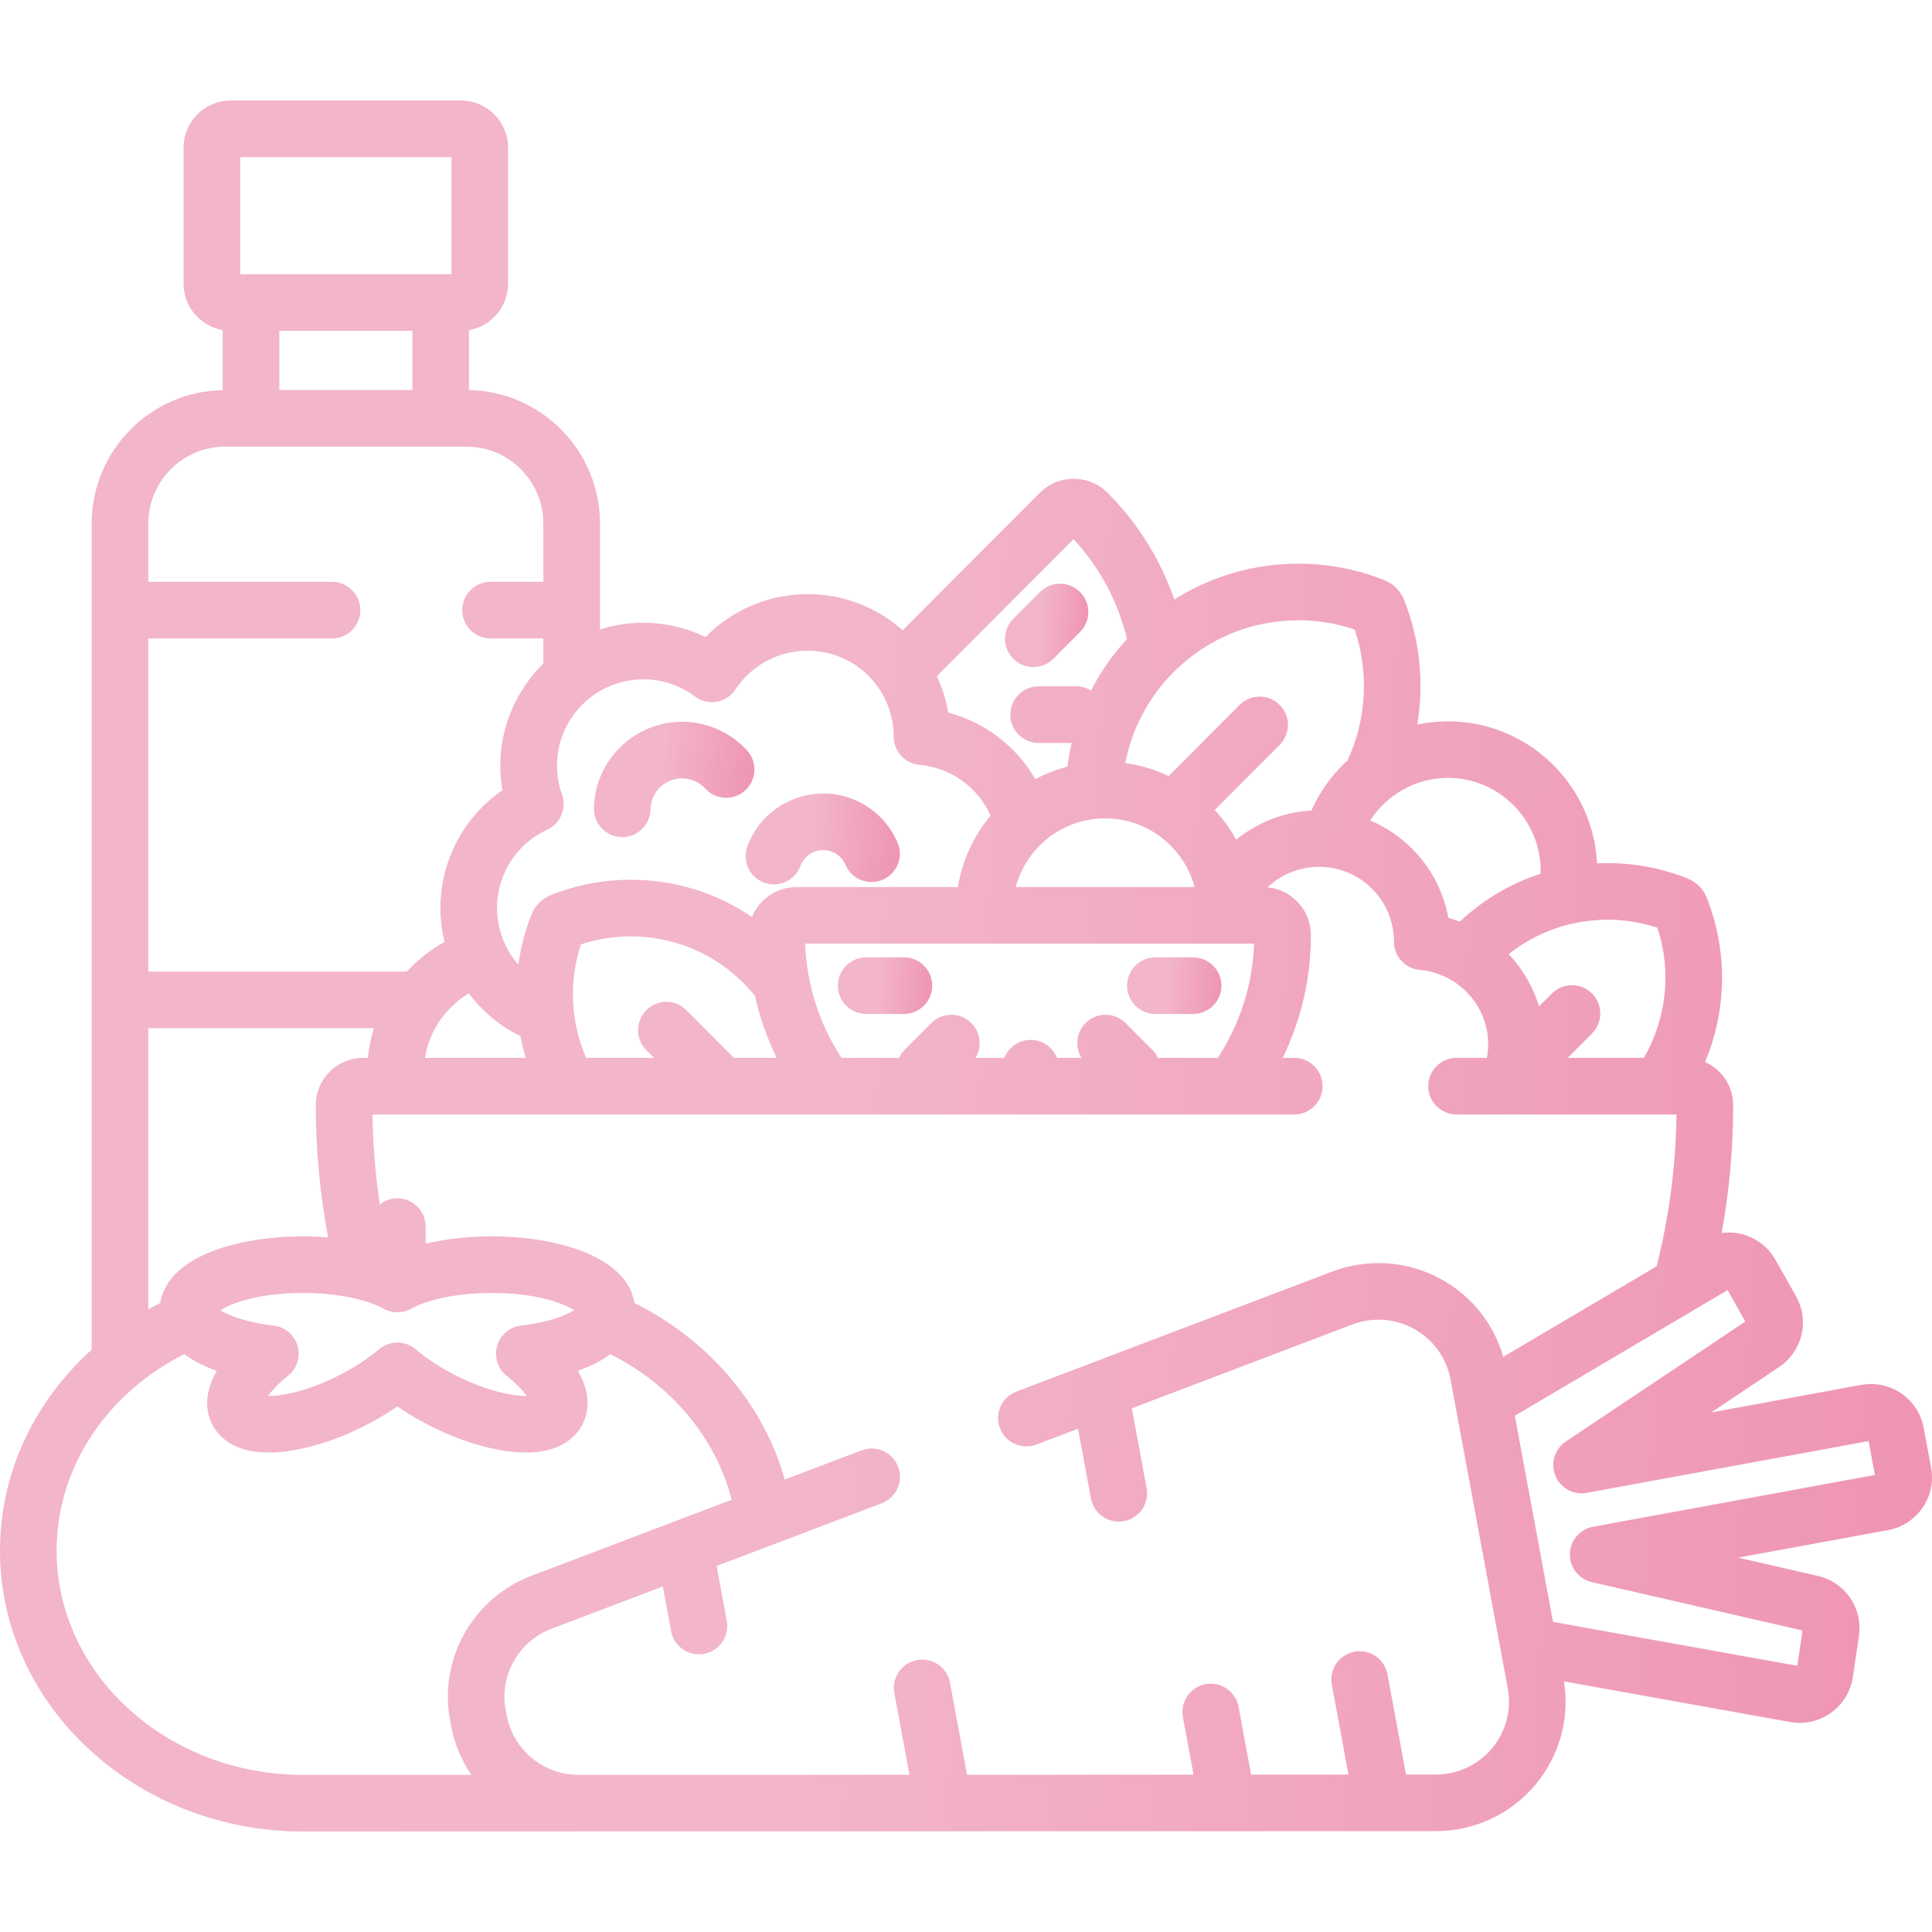 <svg width="80" height="80" viewBox="0 0 80 80" fill="none" xmlns="http://www.w3.org/2000/svg">
<path d="M30.932 31.073C30.258 30.335 29.298 29.903 28.299 29.887C26.29 29.862 24.628 31.464 24.594 33.471C24.583 34.118 25.099 34.652 25.746 34.663C25.753 34.663 25.759 34.663 25.766 34.663C26.404 34.663 26.927 34.151 26.937 33.511C26.949 32.794 27.539 32.218 28.263 32.231C28.624 32.237 28.957 32.387 29.201 32.653C29.638 33.131 30.379 33.165 30.857 32.728C31.335 32.292 31.368 31.55 30.932 31.073Z" fill="url(#paint0_linear)"/>
<path d="M37.167 34.892C36.807 34.048 36.108 33.382 35.248 33.064C33.517 32.426 31.589 33.313 30.948 35.041C30.722 35.648 31.032 36.322 31.639 36.547C31.773 36.597 31.911 36.621 32.046 36.621C32.522 36.621 32.969 36.329 33.145 35.856C33.337 35.337 33.917 35.072 34.436 35.263C34.697 35.359 34.901 35.553 35.01 35.81C35.263 36.405 35.951 36.683 36.547 36.429C37.142 36.176 37.42 35.488 37.167 34.892Z" fill="url(#paint1_linear)"/>
<path d="M44.719 24.513C44.261 24.056 43.519 24.057 43.062 24.515L41.958 25.622C41.5 26.08 41.501 26.822 41.959 27.279C42.188 27.507 42.487 27.621 42.787 27.621C43.087 27.621 43.388 27.507 43.617 27.277L44.721 26.171C45.178 25.712 45.178 24.97 44.719 24.513Z" fill="url(#paint2_linear)"/>
<path d="M37.429 39.642H35.867C35.22 39.642 34.695 40.167 34.695 40.814C34.695 41.461 35.22 41.986 35.867 41.986H37.429C38.076 41.986 38.601 41.461 38.601 40.814C38.601 40.167 38.076 39.642 37.429 39.642Z" fill="url(#paint3_linear)"/>
<path d="M49.404 39.642H47.842C47.194 39.642 46.67 40.167 46.67 40.814C46.67 41.461 47.195 41.986 47.842 41.986H49.404C50.051 41.986 50.576 41.461 50.576 40.814C50.576 40.167 50.051 39.642 49.404 39.642Z" fill="url(#paint4_linear)"/>
<path d="M79.962 60.772L79.657 59.125C79.463 58.072 78.544 57.309 77.472 57.309C77.337 57.309 77.202 57.321 77.068 57.345L70.856 58.487L73.669 56.606C74.407 56.113 74.779 55.231 74.618 54.357C74.574 54.117 74.49 53.888 74.369 53.672L73.517 52.165C73.226 51.647 72.728 51.262 72.154 51.109C71.873 51.034 71.579 51.018 71.292 51.055C71.605 49.326 71.767 47.56 71.767 45.762C71.767 44.965 71.287 44.278 70.602 43.974C71.497 41.844 71.558 39.406 70.673 37.174C70.601 36.992 70.495 36.83 70.357 36.692C70.22 36.555 70.06 36.45 69.878 36.377C68.818 35.954 67.703 35.74 66.566 35.74C66.42 35.74 66.275 35.744 66.131 35.751C65.969 32.48 63.261 29.869 59.957 29.869C59.522 29.869 59.097 29.915 58.687 30.001C58.972 28.298 58.804 26.517 58.141 24.844C58.07 24.66 57.963 24.495 57.817 24.347C57.677 24.207 57.513 24.099 57.331 24.027C56.189 23.572 54.988 23.341 53.762 23.341C51.916 23.341 50.15 23.86 48.625 24.825C48.068 23.212 47.15 21.697 45.866 20.41C45.49 20.034 44.99 19.826 44.458 19.826C43.926 19.826 43.426 20.034 43.05 20.411L37.376 26.098C36.326 25.161 34.944 24.601 33.445 24.601C33.104 24.601 32.761 24.631 32.423 24.69C31.201 24.902 30.076 25.501 29.214 26.377C28.108 25.843 26.841 25.661 25.624 25.873C25.356 25.92 25.096 25.985 24.844 26.066V21.683C24.844 18.666 22.419 16.206 19.419 16.154V13.669C20.337 13.51 21.038 12.709 21.038 11.746V6.115C21.038 5.038 20.162 4.162 19.085 4.162H9.555C8.478 4.162 7.602 5.038 7.602 6.115V11.746C7.602 12.709 8.303 13.51 9.222 13.669V16.154C6.222 16.206 3.796 18.665 3.796 21.683V55.885C1.457 57.998 0 60.947 0 64.207C0 70.62 5.629 75.838 12.548 75.838L59.452 75.824C61.053 75.824 62.559 75.12 63.583 73.894C64.58 72.701 65.004 71.151 64.76 69.622L74.128 71.305C74.258 71.329 74.391 71.341 74.522 71.341C74.989 71.341 75.437 71.197 75.816 70.926C76.303 70.578 76.633 70.039 76.721 69.448L76.975 67.745C77.012 67.501 77.007 67.256 76.963 67.015C76.802 66.144 76.139 65.454 75.274 65.256L71.972 64.498L78.178 63.358C78.764 63.251 79.271 62.922 79.608 62.433C79.945 61.945 80.07 61.355 79.962 60.772ZM66.566 38.084C67.271 38.084 67.965 38.195 68.632 38.415C69.227 40.23 69.004 42.187 68.071 43.804H64.914L65.922 42.795C66.379 42.337 66.378 41.594 65.92 41.137C65.461 40.68 64.719 40.681 64.262 41.139L63.729 41.673C63.48 40.851 63.043 40.114 62.47 39.51C63.633 38.586 65.061 38.084 66.566 38.084ZM59.957 32.212C62.073 32.212 63.795 33.939 63.795 36.062C63.795 36.101 63.793 36.14 63.792 36.179C62.557 36.581 61.418 37.252 60.447 38.163C60.292 38.105 60.136 38.05 59.975 38.006C59.632 36.154 58.384 34.67 56.735 33.976C57.42 32.916 58.607 32.212 59.957 32.212ZM53.762 25.684C54.558 25.684 55.34 25.813 56.094 26.068C56.7 27.869 56.576 29.804 55.804 31.48C55.17 32.058 54.655 32.766 54.303 33.561C54.094 33.574 53.885 33.597 53.678 33.633C52.76 33.792 51.903 34.191 51.187 34.769C50.943 34.322 50.643 33.91 50.3 33.538L52.988 30.845C53.445 30.387 53.444 29.645 52.986 29.188C52.528 28.73 51.786 28.731 51.328 29.189L48.391 32.133C47.832 31.869 47.228 31.685 46.593 31.599C46.868 30.201 47.546 28.883 48.596 27.831C49.977 26.447 51.812 25.684 53.762 25.684ZM44.783 43.804H43.767C43.596 43.369 43.173 43.06 42.677 43.06C42.181 43.06 41.758 43.369 41.587 43.804H40.392C40.669 43.352 40.613 42.754 40.221 42.363C39.763 41.906 39.021 41.906 38.564 42.364L37.459 43.471C37.36 43.571 37.284 43.684 37.228 43.804H34.843C33.949 42.434 33.404 40.816 33.34 39.075H51.931C51.867 40.816 51.322 42.434 50.428 43.804H47.946C47.89 43.684 47.814 43.571 47.715 43.471L46.61 42.364C46.153 41.906 45.411 41.905 44.953 42.362C44.561 42.753 44.505 43.352 44.783 43.804ZM42.057 36.731C42.499 35.094 43.992 33.886 45.762 33.886C47.532 33.886 49.025 35.094 49.467 36.731H42.057ZM44.454 22.322C45.568 23.526 46.305 24.957 46.667 26.46C46.068 27.11 45.571 27.829 45.179 28.593C45.001 28.484 44.793 28.42 44.569 28.42H43.007C42.36 28.42 41.836 28.945 41.836 29.592C41.836 30.239 42.36 30.764 43.007 30.764H44.377C44.3 31.088 44.24 31.415 44.197 31.745C43.731 31.867 43.287 32.041 42.871 32.263C42.09 30.915 40.797 29.91 39.264 29.508C39.264 29.504 39.263 29.501 39.263 29.498C39.171 28.967 39.01 28.464 38.792 27.997L44.454 22.322ZM23.27 32.896C23.201 32.704 23.149 32.507 23.115 32.309C22.779 30.371 24.085 28.52 26.026 28.182C26.23 28.146 26.439 28.128 26.644 28.128C27.416 28.128 28.154 28.375 28.777 28.84C29.035 29.033 29.361 29.111 29.679 29.056C29.996 29.001 30.277 28.818 30.455 28.549C31.006 27.719 31.847 27.169 32.825 26.998C33.031 26.962 33.239 26.945 33.445 26.945C35.181 26.945 36.657 28.187 36.953 29.898C36.987 30.095 37.005 30.299 37.005 30.506C37.006 31.113 37.47 31.618 38.074 31.671C39.385 31.786 40.5 32.611 41.017 33.773C40.325 34.603 39.845 35.618 39.663 36.731H32.98C32.149 36.731 31.436 37.244 31.138 37.97C29.668 36.969 27.935 36.429 26.119 36.429C24.982 36.429 23.867 36.643 22.806 37.066C22.626 37.138 22.465 37.244 22.328 37.381C22.189 37.52 22.082 37.683 22.012 37.862C21.742 38.542 21.562 39.241 21.465 39.945C21.045 39.467 20.749 38.872 20.634 38.205C20.358 36.615 21.19 35.032 22.657 34.355C23.208 34.101 23.474 33.468 23.27 32.896ZM26.763 43.484L27.083 43.804H24.268C23.636 42.338 23.54 40.67 24.053 39.105C24.721 38.884 25.414 38.773 26.119 38.773C27.885 38.773 29.546 39.463 30.796 40.716C30.962 40.883 31.117 41.057 31.263 41.238C31.461 42.137 31.767 42.996 32.16 43.804H30.394L28.422 41.828C27.965 41.37 27.223 41.369 26.765 41.826C26.307 42.284 26.306 43.026 26.763 43.484ZM21.772 43.804H17.595C17.781 42.669 18.464 41.702 19.412 41.131C19.973 41.883 20.705 42.49 21.549 42.902C21.608 43.206 21.682 43.508 21.772 43.804ZM9.946 6.506H18.695V11.356H9.946V6.506ZM17.075 13.699V16.151H11.566V13.699H17.075ZM6.14 26.436H13.75C14.397 26.436 14.922 25.911 14.922 25.264C14.922 24.616 14.397 24.092 13.75 24.092H6.14V21.683C6.14 19.925 7.566 18.495 9.318 18.495H19.322C21.075 18.495 22.5 19.925 22.5 21.683V24.092H20.312C19.665 24.092 19.141 24.616 19.141 25.264C19.141 25.911 19.665 26.436 20.312 26.436H22.5V27.476C21.158 28.792 20.46 30.723 20.805 32.708C20.805 32.712 20.806 32.716 20.807 32.72C18.927 34.01 17.925 36.303 18.324 38.605C18.347 38.74 18.377 38.872 18.409 39.003C17.823 39.325 17.297 39.742 16.847 40.23H6.14V26.436ZM6.14 42.574H15.486C15.361 42.969 15.274 43.38 15.231 43.804H15.033C13.955 43.804 13.077 44.683 13.077 45.762C13.077 47.623 13.25 49.45 13.585 51.237C13.248 51.21 12.903 51.195 12.552 51.195C11.135 51.195 9.784 51.42 8.75 51.828C7.168 52.453 6.731 53.34 6.635 53.954C6.468 54.037 6.303 54.126 6.14 54.216V42.574ZM20.979 56.97C21.401 57.307 21.659 57.594 21.809 57.801C21.795 57.802 21.78 57.802 21.765 57.802C21.102 57.802 19.91 57.534 18.555 56.784C18.05 56.505 17.586 56.189 17.211 55.871C16.773 55.501 16.132 55.501 15.695 55.871C15.32 56.189 14.856 56.505 14.352 56.784C12.996 57.534 11.805 57.802 11.141 57.802C11.126 57.802 11.112 57.802 11.098 57.801C11.247 57.594 11.505 57.307 11.927 56.969C12.296 56.674 12.451 56.186 12.321 55.732C12.191 55.277 11.801 54.946 11.331 54.891C10.188 54.757 9.464 54.465 9.126 54.254C9.55 53.989 10.623 53.539 12.553 53.539C14.151 53.539 15.319 53.875 15.88 54.19C16.236 54.39 16.67 54.39 17.027 54.19C17.587 53.875 18.756 53.539 20.354 53.539C22.284 53.539 23.357 53.99 23.781 54.254C23.442 54.466 22.719 54.757 21.575 54.891C21.106 54.946 20.715 55.278 20.585 55.732C20.454 56.186 20.61 56.675 20.979 56.97ZM18.635 71.233L18.675 71.45C18.815 72.203 19.108 72.894 19.519 73.494H12.548C6.921 73.494 2.344 69.328 2.344 64.207C2.344 60.707 4.482 57.654 7.632 56.072C7.994 56.342 8.444 56.575 8.979 56.762C8.767 57.125 8.62 57.514 8.585 57.921C8.538 58.461 8.704 58.974 9.051 59.366C9.509 59.883 10.212 60.146 11.141 60.146C12.38 60.146 14.004 59.656 15.487 58.834C15.828 58.646 16.151 58.446 16.453 58.238C16.755 58.446 17.078 58.645 17.42 58.835C18.902 59.656 20.527 60.145 21.765 60.146H21.765C22.694 60.146 23.397 59.883 23.855 59.366C24.203 58.974 24.368 58.461 24.322 57.921C24.287 57.514 24.139 57.125 23.927 56.762C24.462 56.574 24.913 56.342 25.275 56.072C27.772 57.327 29.633 59.507 30.297 62.101L22.009 65.25C19.583 66.171 18.164 68.688 18.635 71.233ZM61.784 72.391C61.206 73.083 60.355 73.48 59.451 73.481L58.221 73.481L57.452 69.332C57.334 68.695 56.723 68.275 56.087 68.393C55.45 68.511 55.03 69.122 55.148 69.759L55.837 73.482L51.805 73.483L51.286 70.678C51.168 70.041 50.556 69.621 49.92 69.739C49.284 69.856 48.863 70.468 48.981 71.104L49.422 73.484L40.043 73.488L39.337 69.677C39.219 69.041 38.608 68.621 37.971 68.739C37.335 68.856 36.914 69.468 37.032 70.104L37.659 73.489L23.965 73.494C23.965 73.494 23.964 73.494 23.964 73.494C22.5 73.494 21.245 72.455 20.979 71.023L20.939 70.806C20.674 69.375 21.474 67.96 22.84 67.441L27.446 65.691L27.789 67.543C27.894 68.107 28.387 68.501 28.94 68.501C29.011 68.501 29.083 68.495 29.155 68.481C29.791 68.364 30.212 67.752 30.094 67.116L29.673 64.845L36.51 62.248C37.115 62.018 37.419 61.341 37.189 60.736C36.959 60.131 36.282 59.827 35.678 60.057L32.496 61.265C31.604 58.105 29.311 55.466 26.27 53.954C26.175 53.34 25.738 52.453 24.156 51.828C23.122 51.42 21.771 51.195 20.354 51.195C19.379 51.195 18.447 51.303 17.625 51.499V50.791C17.625 50.144 17.101 49.619 16.453 49.619C16.18 49.619 15.929 49.714 15.729 49.871C15.544 48.648 15.441 47.407 15.424 46.148H53.593C54.241 46.148 54.765 45.623 54.765 44.976C54.765 44.329 54.241 43.804 53.593 43.804H53.114C53.86 42.267 54.282 40.544 54.282 38.723C54.282 37.689 53.491 36.837 52.483 36.741C52.922 36.327 53.469 36.048 54.08 35.941C54.259 35.91 54.44 35.894 54.62 35.894C56.133 35.894 57.418 36.977 57.677 38.468C57.706 38.64 57.722 38.818 57.722 38.997C57.723 39.604 58.187 40.11 58.791 40.163C60.192 40.286 61.338 41.34 61.578 42.724C61.642 43.093 61.633 43.456 61.57 43.804H60.312C59.665 43.804 59.14 44.329 59.14 44.976C59.14 45.623 59.665 46.148 60.312 46.148H69.42C69.391 48.297 69.114 50.397 68.598 52.435L62.247 56.184C61.859 54.832 60.956 53.685 59.712 52.989C58.317 52.208 56.659 52.086 55.163 52.654L42.084 57.623C41.479 57.853 41.175 58.53 41.404 59.135C41.634 59.74 42.312 60.044 42.916 59.814L44.639 59.16L45.174 62.048C45.279 62.612 45.771 63.007 46.325 63.007C46.396 63.007 46.468 63 46.54 62.987C47.176 62.869 47.596 62.258 47.479 61.621L46.866 58.314L55.996 54.845C56.842 54.524 57.779 54.593 58.567 55.034C59.355 55.475 59.9 56.234 60.063 57.117L62.434 69.916C62.598 70.799 62.361 71.701 61.784 72.391ZM65.965 63.219C65.418 63.319 65.018 63.79 65.005 64.346C64.993 64.901 65.373 65.389 65.915 65.513L74.64 67.515L74.422 68.977L64.307 67.159L62.726 58.623L71.536 53.422L72.27 54.722L64.839 59.689C64.377 59.998 64.195 60.589 64.404 61.104C64.613 61.619 65.156 61.916 65.702 61.816L77.375 59.672L77.635 61.075L65.965 63.219Z" fill="url(#paint5_linear)"/>
<defs>
<linearGradient id="paint0_linear" x1="27.597" y1="29.887" x2="31.378" y2="30.102" gradientUnits="userSpaceOnUse">
<stop stop-color="#F2B5C9"/>
<stop offset="1" stop-color="#EF95B2"/>
</linearGradient>
<linearGradient id="paint1_linear" x1="33.761" y1="32.857" x2="37.389" y2="33.109" gradientUnits="userSpaceOnUse">
<stop stop-color="#F2B5C9"/>
<stop offset="1" stop-color="#EF95B2"/>
</linearGradient>
<linearGradient id="paint2_linear" x1="43.174" y1="24.171" x2="45.139" y2="24.251" gradientUnits="userSpaceOnUse">
<stop stop-color="#F2B5C9"/>
<stop offset="1" stop-color="#EF95B2"/>
</linearGradient>
<linearGradient id="paint3_linear" x1="36.461" y1="39.642" x2="38.68" y2="39.793" gradientUnits="userSpaceOnUse">
<stop stop-color="#F2B5C9"/>
<stop offset="1" stop-color="#EF95B2"/>
</linearGradient>
<linearGradient id="paint4_linear" x1="48.435" y1="39.642" x2="50.655" y2="39.793" gradientUnits="userSpaceOnUse">
<stop stop-color="#F2B5C9"/>
<stop offset="1" stop-color="#EF95B2"/>
</linearGradient>
<linearGradient id="paint5_linear" x1="36.16" y1="4.162" x2="81.736" y2="6.241" gradientUnits="userSpaceOnUse">
<stop stop-color="#F2B5C9"/>
<stop offset="1" stop-color="#EF95B2"/>
</linearGradient>
</defs>
</svg>

